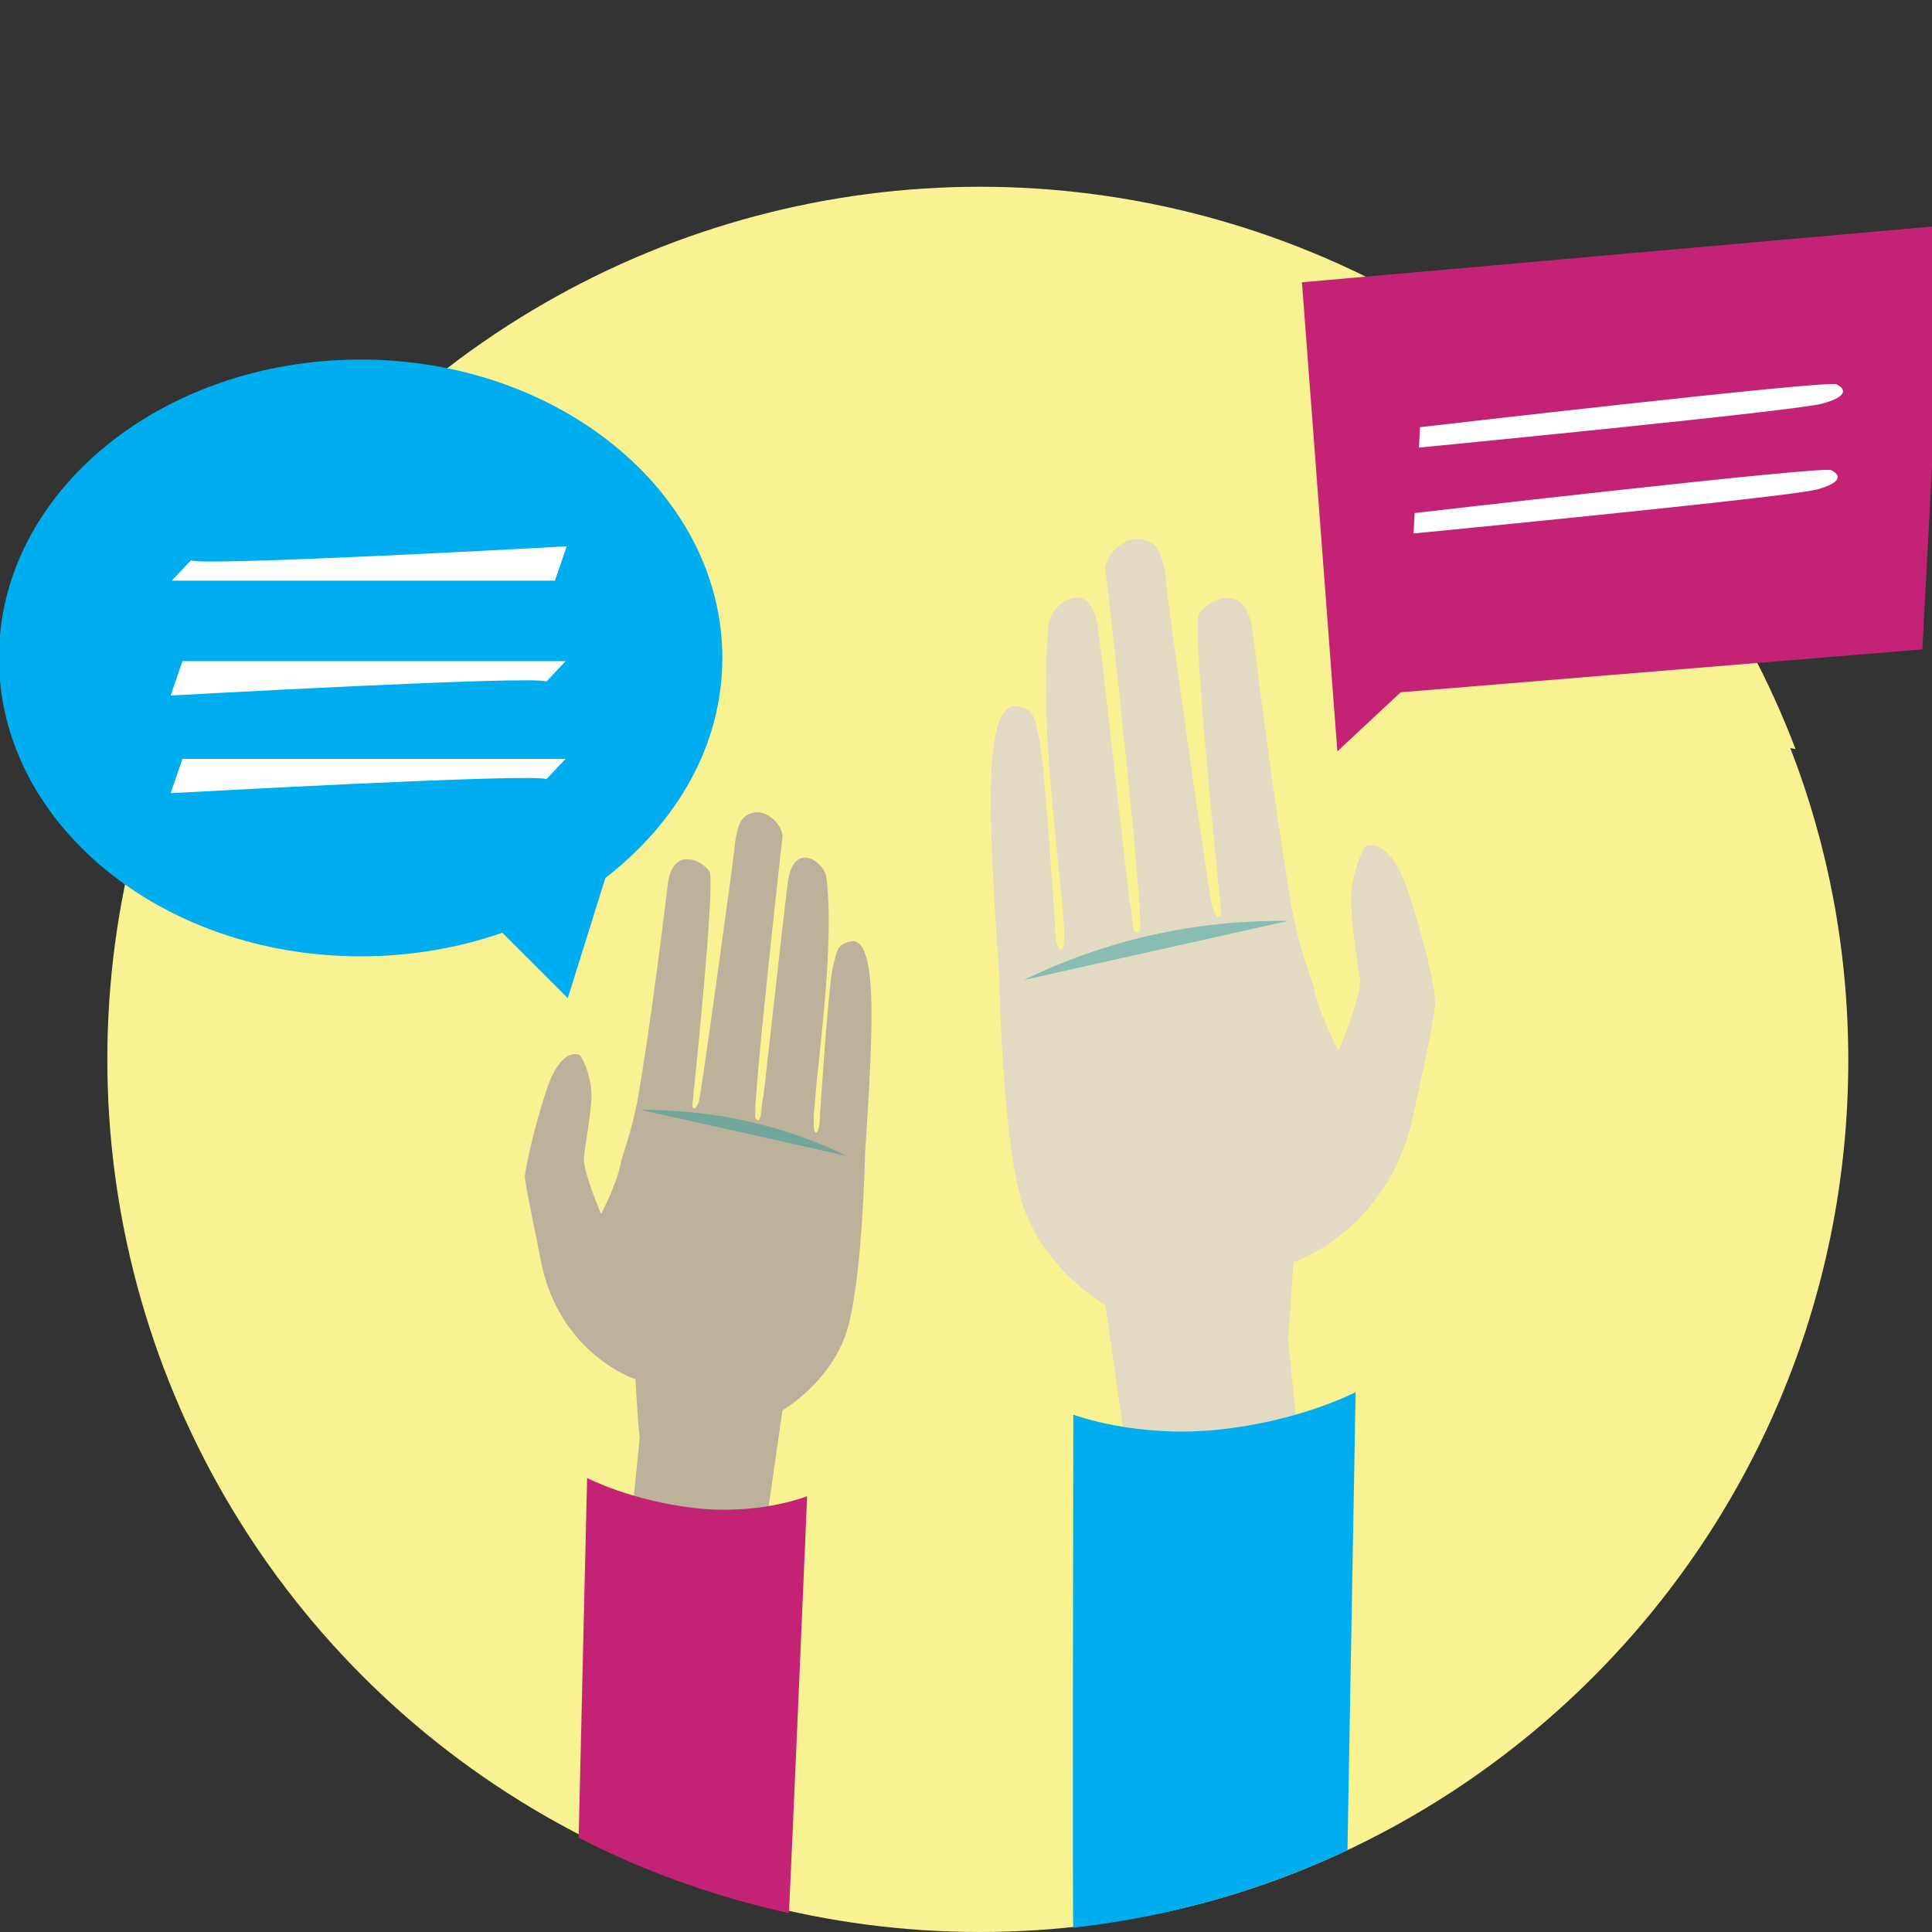 <?xml version="1.0" encoding="utf-8"?>
<!-- Generator: Adobe Illustrator 19.1.0, SVG Export Plug-In . SVG Version: 6.00 Build 0)  -->
<svg version="1.1" id="Capa_1" xmlns="http://www.w3.org/2000/svg" xmlns:xlink="http://www.w3.org/1999/xlink" x="0px" y="0px"
	 viewBox="739.3 108.7 180 180" style="enable-background:new 739.3 108.7 180 180;" xml:space="preserve">
<rect x="739.3" y="108.7" width="180" height="180" fill="#333333" stroke="none"/>
<style type="text/css">
	.st0{display:none;}
	.st1{display:inline;}
	.st2{fill:#C52375;}
	.st3{clip-path:url(#SVGID_2_);fill:#E6E8EA;}
	.st4{clip-path:url(#SVGID_4_);fill:#E3DBC3;}
	.st5{opacity:0.4;clip-path:url(#SVGID_6_);fill:#02929E;enable-background:new    ;}
	.st6{clip-path:url(#SVGID_8_);fill:#E3DBC3;}
	.st7{clip-path:url(#SVGID_10_);fill:#02929E;}
	.st8{clip-path:url(#SVGID_12_);fill:#2C2827;}
	.st9{clip-path:url(#SVGID_14_);fill:#B6B9BB;}
	.st10{clip-path:url(#SVGID_16_);fill:#94999B;}
	.st11{clip-path:url(#SVGID_18_);fill:#A7A9AC;}
	.st12{clip-path:url(#SVGID_20_);fill:#A7A9AC;}
	.st13{clip-path:url(#SVGID_22_);fill:#9E1F63;}
	.st14{clip-path:url(#SVGID_24_);fill:#9E1F63;}
	.st15{clip-path:url(#SVGID_26_);fill:none;stroke:#02929E;stroke-width:1.296;stroke-miterlimit:10;}
	.st16{clip-path:url(#SVGID_28_);fill:#A7A9AC;}
	.st17{clip-path:url(#SVGID_30_);fill:#A7A9AC;}
	.st18{clip-path:url(#SVGID_32_);fill:#2C2827;}
	.st19{clip-path:url(#SVGID_34_);}
	.st20{fill:#2C2827;}
	.st21{fill:#B6B9BB;}
	.st22{clip-path:url(#SVGID_36_);fill:#E6E8EA;}
	.st23{clip-path:url(#SVGID_38_);fill:#9AC3C1;}
	.st24{clip-path:url(#SVGID_40_);fill:#9E9EA1;}
	.st25{clip-path:url(#SVGID_42_);fill:#E3DBC3;}
	.st26{clip-path:url(#SVGID_44_);fill:#CED1D3;}
	.st27{clip-path:url(#SVGID_46_);fill:#E6E8EA;}
	.st28{clip-path:url(#SVGID_48_);fill:#B3B7BA;}
	.st29{clip-path:url(#SVGID_50_);fill:#CED1D3;}
	.st30{clip-path:url(#SVGID_52_);fill:#E6E8EA;}
	.st31{clip-path:url(#SVGID_54_);fill:#B3B7BA;}
	.st32{clip-path:url(#SVGID_56_);fill:#CED1D3;}
	.st33{clip-path:url(#SVGID_58_);fill:#E6E8EA;}
	.st34{clip-path:url(#SVGID_60_);fill:#B3B7BA;}
	.st35{clip-path:url(#SVGID_62_);fill:#CED1D3;}
	.st36{clip-path:url(#SVGID_64_);fill:#E6E8EA;}
	.st37{clip-path:url(#SVGID_66_);fill:#B3B7BA;}
	.st38{clip-path:url(#SVGID_68_);fill:#CED1D3;}
	.st39{clip-path:url(#SVGID_70_);fill:#E6E8EA;}
	.st40{clip-path:url(#SVGID_72_);fill:#B3B7BA;}
	.st41{clip-path:url(#SVGID_74_);fill:#CED1D3;}
	.st42{clip-path:url(#SVGID_76_);fill:#E6E8EA;}
	.st43{clip-path:url(#SVGID_78_);fill:#B3B7BA;}
	.st44{clip-path:url(#SVGID_80_);fill:#CED1D3;}
	.st45{clip-path:url(#SVGID_82_);fill:#E6E8EA;}
	.st46{clip-path:url(#SVGID_84_);fill:#B3B7BA;}
	.st47{clip-path:url(#SVGID_86_);fill:#CED1D3;}
	.st48{clip-path:url(#SVGID_88_);fill:#E6E8EA;}
	.st49{clip-path:url(#SVGID_90_);fill:#B3B7BA;}
	.st50{clip-path:url(#SVGID_92_);fill:#E0CE4B;}
	.st51{clip-path:url(#SVGID_94_);fill:#00AEEF;}
	.st52{clip-path:url(#SVGID_96_);fill:#0A7393;}
	.st53{opacity:0.22;clip-path:url(#SVGID_98_);fill:#5D5E5E;enable-background:new    ;}
	.st54{clip-path:url(#SVGID_100_);fill:#5D5E5E;}
	.st55{clip-path:url(#SVGID_102_);fill:#95D8EA;}
	.st56{clip-path:url(#SVGID_104_);fill:#0A7393;}
	.st57{clip-path:url(#SVGID_106_);fill:#00AEEF;}
	.st58{clip-path:url(#SVGID_108_);fill:#FFFFFF;}
	.st59{clip-path:url(#SVGID_110_);fill:#E3DBC3;}
	.st60{clip-path:url(#SVGID_112_);fill:#E3DBC3;}
	.st61{clip-path:url(#SVGID_114_);fill:#E0CE4B;}
	.st62{clip-path:url(#SVGID_116_);fill:#FFFFFF;}
	.st63{clip-path:url(#SVGID_118_);fill:#FFFFFF;}
	.st64{clip-path:url(#SVGID_120_);fill:#FFFFFF;}
	.st65{clip-path:url(#SVGID_122_);fill:#FFFFFF;}
	.st66{clip-path:url(#SVGID_124_);fill:#FFFFFF;}
	.st67{clip-path:url(#SVGID_126_);fill:#FFFFFF;}
	.st68{clip-path:url(#SVGID_128_);fill:#FFFFFF;}
	.st69{clip-path:url(#SVGID_130_);fill:#FFFFFF;}
	.st70{clip-path:url(#SVGID_132_);fill:#ED2387;}
	.st71{clip-path:url(#SVGID_134_);fill:#ED2387;}
	.st72{display:inline;fill:#00AEEF;}
	.st73{clip-path:url(#SVGID_136_);fill:none;}
	.st74{clip-path:url(#SVGID_138_);fill:#C52375;}
	.st75{clip-path:url(#SVGID_140_);}
	.st76{fill:#E3DBC3;}
	.st77{fill:#02929E;}
	.st78{opacity:0.19;enable-background:new    ;}
	.st79{opacity:0.4;fill:#02929E;enable-background:new    ;}
	.st80{clip-path:url(#SVGID_142_);fill:#C52375;}
	.st81{clip-path:url(#SVGID_144_);fill:#FFFFFF;}
	.st82{clip-path:url(#SVGID_146_);}
	.st83{clip-path:url(#SVGID_148_);}
	.st84{clip-path:url(#SVGID_150_);}
	.st85{clip-path:url(#SVGID_152_);}
	.st86{clip-path:url(#SVGID_154_);}
	.st87{clip-path:url(#SVGID_156_);}
	.st88{clip-path:url(#SVGID_158_);}
	
		.st89{clip-path:url(#SVGID_160_);fill:none;stroke:#02929E;stroke-width:1.249;stroke-linecap:round;stroke-linejoin:round;stroke-miterlimit:10;}
	
		.st90{clip-path:url(#SVGID_162_);fill:none;stroke:#02929E;stroke-width:1.249;stroke-linecap:round;stroke-linejoin:round;stroke-miterlimit:10;}
	.st91{clip-path:url(#SVGID_164_);}
	.st92{clip-path:url(#SVGID_166_);fill:#E3DBC3;}
	.st93{clip-path:url(#SVGID_168_);fill:#E3DBC3;}
	.st94{clip-path:url(#SVGID_170_);fill:#00AEEF;}
	.st95{clip-path:url(#SVGID_172_);fill:#00AEEF;}
	.st96{clip-path:url(#SVGID_174_);fill:#E0CE4B;}
	.st97{clip-path:url(#SVGID_176_);fill:#81184D;}
	.st98{clip-path:url(#SVGID_178_);fill:#C52375;}
	.st99{clip-path:url(#SVGID_180_);fill:#02929E;}
	.st100{clip-path:url(#SVGID_182_);fill:#FFFFFF;}
	.st101{clip-path:url(#SVGID_184_);fill:#81184D;}
	.st102{clip-path:url(#SVGID_186_);fill:#81184D;}
	.st103{clip-path:url(#SVGID_188_);fill:none;stroke:#02929E;stroke-width:0.424;stroke-miterlimit:10;}
	.st104{clip-path:url(#SVGID_190_);fill:none;stroke:#02929E;stroke-width:0.424;stroke-miterlimit:10;}
	.st105{clip-path:url(#SVGID_192_);fill:none;stroke:#02929E;stroke-width:0.424;stroke-miterlimit:10;}
	.st106{clip-path:url(#SVGID_194_);fill:none;stroke:#02929E;stroke-width:0.424;stroke-miterlimit:10;}
	.st107{clip-path:url(#SVGID_196_);fill:#E3DBC3;}
	.st108{clip-path:url(#SVGID_198_);fill:#FFFFFF;}
	.st109{clip-path:url(#SVGID_200_);fill:#FFFFFF;}
	.st110{clip-path:url(#SVGID_202_);fill:#E3DBC3;}
	.st111{clip-path:url(#SVGID_204_);fill:#02929E;}
	.st112{clip-path:url(#SVGID_206_);fill:#02929E;}
	.st113{clip-path:url(#SVGID_208_);fill:#02929E;}
	.st114{clip-path:url(#SVGID_210_);fill:#02929E;}
	.st115{clip-path:url(#SVGID_212_);fill:#E3DBC3;}
	.st116{clip-path:url(#SVGID_214_);fill:#E3DBC3;}
	.st117{clip-path:url(#SVGID_216_);fill:#E3DBC3;}
	.st118{clip-path:url(#SVGID_218_);fill:#02929E;}
	.st119{clip-path:url(#SVGID_220_);fill:#C52375;}
	.st120{clip-path:url(#SVGID_222_);fill:#00AEEF;}
	.st121{opacity:0.65;clip-path:url(#SVGID_224_);fill:#FFFFFF;enable-background:new    ;}
	.st122{clip-path:url(#SVGID_226_);fill:#C52375;}
	.st123{opacity:0.4;clip-path:url(#SVGID_228_);}
	.st124{clip-path:url(#SVGID_230_);fill:none;}
	.st125{clip-path:url(#SVGID_232_);fill:#FFFFFF;}
	.st126{clip-path:url(#SVGID_234_);fill:#FFFFFF;}
	.st127{clip-path:url(#SVGID_236_);fill:#FFFFFF;}
	.st128{clip-path:url(#SVGID_238_);}
	.st129{fill:#FFFFFF;}
	.st130{fill:#00AEEF;}
	.st131{opacity:0.4;}
	.st132{fill:none;}
	.st133{clip-path:url(#SVGID_240_);fill:#FFFFFF;}
	.st134{clip-path:url(#SVGID_242_);fill:#FFFFFF;}
	.st135{display:inline;fill:#C52375;}
	.st136{clip-path:url(#SVGID_244_);fill:#E3DBC3;}
	.st137{opacity:0.67;clip-path:url(#SVGID_246_);fill:#E3DBC3;enable-background:new    ;}
	.st138{clip-path:url(#SVGID_248_);fill:#FFFFFF;}
	.st139{clip-path:url(#SVGID_250_);fill:#E0CE4B;}
	.st140{opacity:0.67;clip-path:url(#SVGID_252_);fill:#E3DBC3;enable-background:new    ;}
	.st141{clip-path:url(#SVGID_254_);fill:#00AEEF;}
	.st142{clip-path:url(#SVGID_256_);}
	.st143{clip-path:url(#SVGID_258_);}
	.st144{clip-path:url(#SVGID_260_);}
	.st145{clip-path:url(#SVGID_262_);}
	.st146{clip-path:url(#SVGID_264_);}
	.st147{clip-path:url(#SVGID_266_);}
	.st148{fill:#02919D;}
	.st149{fill:#C42275;}
	.st150{clip-path:url(#SVGID_268_);fill:#C42275;}
	.st151{clip-path:url(#SVGID_268_);fill:#FFFFFF;}
	.st152{clip-path:url(#SVGID_268_);fill:#231F20;}
	
		.st153{clip-path:url(#SVGID_268_);fill:none;stroke:#02919D;stroke-width:1.249;stroke-linecap:round;stroke-linejoin:round;stroke-miterlimit:10;}
	.st154{clip-path:url(#SVGID_268_);fill:#E2DAC2;}
	.st155{clip-path:url(#SVGID_268_);fill:#00ADEE;}
	.st156{fill:#00ADEE;}
	.st157{clip-path:url(#SVGID_270_);fill:#F9F293;}
	.st158{clip-path:url(#SVGID_270_);fill:#81184D;}
	.st159{clip-path:url(#SVGID_270_);fill:#C42275;}
	.st160{clip-path:url(#SVGID_270_);fill:#02919D;}
	.st161{clip-path:url(#SVGID_270_);fill:#FFFFFF;}
	.st162{clip-path:url(#SVGID_270_);fill:none;stroke:#02919D;stroke-width:0.424;stroke-miterlimit:10;}
	.st163{clip-path:url(#SVGID_270_);fill:#E2DAC2;}
	.st164{clip-path:url(#SVGID_270_);fill:#CEB993;}
	.st165{clip-path:url(#SVGID_272_);fill:none;}
	.st166{clip-path:url(#SVGID_272_);fill:#C42275;}
	.st167{clip-path:url(#SVGID_272_);}
	.st168{fill:#E2DAC2;}
	.st169{fill:#0B7F82;}
	.st170{opacity:0.4;fill:#02919D;}
	.st171{clip-path:url(#SVGID_274_);fill:#E6E8E9;}
	.st172{clip-path:url(#SVGID_274_);fill:#E2DAC2;}
	.st173{opacity:0.4;clip-path:url(#SVGID_274_);fill:#02919D;}
	.st174{clip-path:url(#SVGID_274_);fill:#02919D;}
	.st175{clip-path:url(#SVGID_274_);fill:#2C2827;}
	.st176{clip-path:url(#SVGID_274_);fill:#B6B8BA;}
	.st177{clip-path:url(#SVGID_274_);fill:#93989A;}
	.st178{clip-path:url(#SVGID_274_);fill:#A6A8AB;}
	.st179{clip-path:url(#SVGID_274_);fill:#9E1F63;}
	.st180{clip-path:url(#SVGID_274_);fill:none;stroke:#02919D;stroke-width:1.296;stroke-miterlimit:10;}
	.st181{clip-path:url(#SVGID_274_);}
	.st182{fill:#B6B8BA;}
	.st183{clip-path:url(#SVGID_274_);fill:#99C3C0;}
	.st184{clip-path:url(#SVGID_274_);fill:#9D9DA1;}
	.st185{clip-path:url(#SVGID_274_);fill:#CDD1D3;}
	.st186{clip-path:url(#SVGID_274_);fill:#B3B7BA;}
	.st187{fill:#CEB993;}
	.st188{fill:#DFCD4B;}
	.st189{clip-path:url(#SVGID_276_);fill:#F9F293;}
	.st190{clip-path:url(#SVGID_276_);fill:#00ADEE;}
	.st191{clip-path:url(#SVGID_276_);fill:#097493;}
	.st192{opacity:0.22;clip-path:url(#SVGID_276_);fill:#5E5E5E;}
	.st193{clip-path:url(#SVGID_276_);fill:#5E5E5E;}
	.st194{clip-path:url(#SVGID_276_);fill:#93D7EA;}
	.st195{clip-path:url(#SVGID_276_);fill:#FFFFFF;}
	.st196{clip-path:url(#SVGID_276_);fill:#E2DAC2;}
	.st197{clip-path:url(#SVGID_276_);fill:#DFCD4B;}
	.st198{clip-path:url(#SVGID_276_);fill:#EC2386;}
	.st199{fill:#F9F29C;}
	.st200{fill:#DDD26C;}
	.st201{fill:none;stroke:#02919D;stroke-width:0.926;stroke-miterlimit:10;}
	.st202{clip-path:url(#SVGID_278_);fill:#00ADEE;}
	.st203{clip-path:url(#SVGID_278_);fill:#BCB29B;}
	.st204{opacity:0.4;clip-path:url(#SVGID_278_);fill:#02919D;}
	.st205{clip-path:url(#SVGID_278_);fill:none;stroke:#02919D;stroke-width:1.627;stroke-miterlimit:10;}
	.st206{clip-path:url(#SVGID_278_);fill:#02919D;}
	.st207{fill:#EC2386;}
	.st208{clip-path:url(#SVGID_280_);fill:#F9F29C;}
	.st209{clip-path:url(#SVGID_280_);fill:#E2DAC2;}
	.st210{opacity:0.4;clip-path:url(#SVGID_280_);fill:#02919D;}
	.st211{clip-path:url(#SVGID_280_);fill:none;stroke:#02919D;stroke-width:1.619;stroke-miterlimit:10;}
	.st212{clip-path:url(#SVGID_280_);fill:#02919D;}
	.st213{clip-path:url(#SVGID_280_);fill:#EC2386;}
	.st214{clip-path:url(#SVGID_280_);fill:none;stroke:#00ADEE;stroke-width:1.619;stroke-miterlimit:10;}
	.st215{clip-path:url(#SVGID_280_);fill:none;stroke:#00ADEE;stroke-width:1.439;stroke-miterlimit:10;}
	.st216{clip-path:url(#SVGID_280_);fill:none;stroke:#00ADEE;stroke-width:1.115;stroke-miterlimit:10;}
	.st217{fill:#B61F70;}
	.st218{clip-path:url(#SVGID_282_);fill:none;stroke:#231F20;stroke-width:0.888;stroke-miterlimit:10;}
	.st219{clip-path:url(#SVGID_282_);fill:#EC2386;}
	.st220{clip-path:url(#SVGID_282_);fill:#F9F29C;}
	.st221{clip-path:url(#SVGID_282_);fill:#BCB29B;}
	.st222{opacity:0.4;clip-path:url(#SVGID_282_);fill:#02919D;}
	.st223{clip-path:url(#SVGID_282_);fill:#DDD26C;}
	.st224{clip-path:url(#SVGID_282_);}
	.st225{fill:none;stroke:#02919D;stroke-width:1.447;stroke-linejoin:round;stroke-miterlimit:10;}
	.st226{fill:#FFFFFF;stroke:#02919D;stroke-width:1.615;stroke-linejoin:round;stroke-miterlimit:10;}
	.st227{fill:none;stroke:#02919D;stroke-width:1.238;stroke-miterlimit:10;}
	.st228{clip-path:url(#SVGID_282_);fill:none;stroke:#02919D;stroke-width:0.998;stroke-miterlimit:10;}
	.st229{clip-path:url(#SVGID_284_);fill:#F9F29C;}
	.st230{clip-path:url(#SVGID_284_);fill:#BCB29B;}
	.st231{opacity:0.4;clip-path:url(#SVGID_284_);fill:#02919D;}
	.st232{clip-path:url(#SVGID_284_);fill:none;stroke:#02919D;stroke-width:1.49;stroke-miterlimit:10;}
	.st233{clip-path:url(#SVGID_284_);fill:#02919D;}
	.st234{clip-path:url(#SVGID_284_);fill:none;stroke:#02919D;stroke-width:1.191;stroke-miterlimit:10;}
	.st235{clip-path:url(#SVGID_284_);fill:none;stroke:#02919D;stroke-width:1.605;stroke-miterlimit:10;}
	.st236{clip-path:url(#SVGID_286_);fill:none;stroke:#231F20;stroke-width:0.826;stroke-miterlimit:10;}
	.st237{clip-path:url(#SVGID_286_);fill:#02919D;}
	.st238{clip-path:url(#SVGID_286_);fill:#EC2386;}
	.st239{clip-path:url(#SVGID_286_);fill:#E2DAC2;}
	.st240{opacity:0.4;clip-path:url(#SVGID_286_);fill:#02919D;}
	.st241{clip-path:url(#SVGID_286_);fill:none;stroke:#02919D;stroke-width:1.363;stroke-miterlimit:10;}
	.st242{clip-path:url(#SVGID_286_);fill:none;stroke:#02919D;stroke-width:1.503;stroke-linejoin:round;stroke-miterlimit:10;}
	.st243{clip-path:url(#SVGID_286_);fill:#FFFFFF;stroke:#02919D;stroke-width:1.503;stroke-linejoin:round;stroke-miterlimit:10;}
	.st244{clip-path:url(#SVGID_288_);fill:none;stroke:#231F20;stroke-width:0.832;stroke-miterlimit:10;}
	.st245{clip-path:url(#SVGID_288_);fill:#00ADEE;}
	.st246{clip-path:url(#SVGID_288_);fill:#F9F29C;}
	.st247{clip-path:url(#SVGID_288_);fill:#E2DAC2;}
	.st248{opacity:0.4;clip-path:url(#SVGID_288_);fill:#02919D;}
	.st249{clip-path:url(#SVGID_288_);fill:none;stroke:#02919D;stroke-width:1.372;stroke-miterlimit:10;}
	.st250{clip-path:url(#SVGID_288_);fill:#02919D;}
	.st251{clip-path:url(#SVGID_288_);fill:none;stroke:#02919D;stroke-width:1.513;stroke-linejoin:round;stroke-miterlimit:10;}
	.st252{clip-path:url(#SVGID_288_);fill:#FFFFFF;stroke:#02919D;stroke-width:1.513;stroke-linejoin:round;stroke-miterlimit:10;}
	.st253{clip-path:url(#SVGID_288_);fill:none;stroke:#EC2386;stroke-width:1.625;stroke-miterlimit:10;}
	.st254{clip-path:url(#SVGID_288_);fill:none;stroke:#EC2386;stroke-width:1.405;stroke-miterlimit:10;}
	.st255{clip-path:url(#SVGID_288_);fill:#EC2386;}
	.st256{clip-path:url(#SVGID_288_);fill:#DDD26C;}
	.st257{clip-path:url(#SVGID_290_);fill:none;stroke:#02919D;stroke-width:1.621;stroke-miterlimit:10;}
	.st258{clip-path:url(#SVGID_290_);fill:#EC2386;}
	.st259{clip-path:url(#SVGID_290_);fill:#E2DAC2;}
	.st260{opacity:0.4;clip-path:url(#SVGID_290_);fill:#02919D;}
	.st261{clip-path:url(#SVGID_290_);fill:#F9F29C;}
	.st262{clip-path:url(#SVGID_290_);fill:#02919D;}
	.st263{clip-path:url(#SVGID_290_);fill:none;stroke:#02919D;stroke-width:1.726;stroke-miterlimit:10;}
	.st264{clip-path:url(#SVGID_290_);fill:none;stroke:#02919D;stroke-width:1.827;stroke-miterlimit:10;}
	.st265{clip-path:url(#SVGID_292_);}
	.st266{clip-path:url(#SVGID_292_);fill:#EC2386;}
	.st267{clip-path:url(#SVGID_292_);fill:none;stroke:#231F20;stroke-width:0.824;stroke-miterlimit:10;}
	.st268{clip-path:url(#SVGID_292_);fill:#02919D;}
	.st269{clip-path:url(#SVGID_292_);fill:#E2DAC2;}
	.st270{opacity:0.4;clip-path:url(#SVGID_292_);fill:#02919D;}
	.st271{clip-path:url(#SVGID_292_);fill:none;stroke:#02919D;stroke-width:1.359;stroke-miterlimit:10;}
	.st272{clip-path:url(#SVGID_292_);fill:none;stroke:#02919D;stroke-width:1.498;stroke-linejoin:round;stroke-miterlimit:10;}
	.st273{clip-path:url(#SVGID_292_);fill:#FFFFFF;stroke:#02919D;stroke-width:1.498;stroke-linejoin:round;stroke-miterlimit:10;}
	.st274{clip-path:url(#SVGID_292_);fill:none;stroke:#02919D;stroke-width:1.148;stroke-miterlimit:10;}
	.st275{clip-path:url(#SVGID_292_);fill:none;stroke:#FFFFFF;stroke-width:0.574;stroke-linecap:round;stroke-miterlimit:10;}
	.st276{clip-path:url(#SVGID_292_);fill:#0B7F82;}
	.st277{clip-path:url(#SVGID_292_);fill:#B61F70;}
	.st278{clip-path:url(#SVGID_294_);fill:#02919D;}
	.st279{clip-path:url(#SVGID_294_);fill:#0B7F82;}
	.st280{clip-path:url(#SVGID_294_);fill:none;stroke:#231F20;stroke-width:0.834;stroke-miterlimit:10;}
	.st281{clip-path:url(#SVGID_294_);fill:#EC2386;}
	.st282{clip-path:url(#SVGID_294_);fill:#BCB29B;}
	.st283{opacity:0.4;clip-path:url(#SVGID_294_);fill:#02919D;}
	.st284{clip-path:url(#SVGID_294_);fill:none;stroke:#02919D;stroke-width:1.375;stroke-miterlimit:10;}
	.st285{clip-path:url(#SVGID_294_);fill:none;stroke:#02919D;stroke-width:1.516;stroke-linejoin:round;stroke-miterlimit:10;}
	.st286{clip-path:url(#SVGID_294_);fill:#FFFFFF;stroke:#02919D;stroke-width:1.516;stroke-linejoin:round;stroke-miterlimit:10;}
	.st287{clip-path:url(#SVGID_294_);fill:none;stroke:#02919D;stroke-width:1.162;stroke-miterlimit:10;}
	.st288{clip-path:url(#SVGID_294_);fill:none;stroke:#EC2386;stroke-width:1.162;stroke-miterlimit:10;}
	.st289{clip-path:url(#SVGID_296_);fill:#00ADEE;}
	.st290{clip-path:url(#SVGID_296_);fill:#E2DAC2;}
	.st291{opacity:0.4;clip-path:url(#SVGID_296_);fill:#02919D;}
	.st292{clip-path:url(#SVGID_296_);fill:none;stroke:#02919D;stroke-width:1.608;stroke-miterlimit:10;}
	.st293{clip-path:url(#SVGID_296_);fill:#02919D;}
	.st294{clip-path:url(#SVGID_296_);fill:#EC2386;}
	.st295{clip-path:url(#SVGID_296_);}
	.st296{clip-path:url(#SVGID_298_);}
	.st297{clip-path:url(#SVGID_300_);fill:none;stroke:#231F20;stroke-width:0.829;stroke-miterlimit:10;}
	.st298{clip-path:url(#SVGID_300_);fill:#F9F29C;}
	.st299{clip-path:url(#SVGID_300_);fill:#02919D;}
	.st300{clip-path:url(#SVGID_300_);fill:#BCB29B;}
	.st301{opacity:0.4;clip-path:url(#SVGID_300_);fill:#02919D;}
	.st302{clip-path:url(#SVGID_300_);fill:none;stroke:#02919D;stroke-width:1.367;stroke-miterlimit:10;}
	.st303{clip-path:url(#SVGID_300_);fill:none;stroke:#02919D;stroke-width:1.508;stroke-linejoin:round;stroke-miterlimit:10;}
	.st304{clip-path:url(#SVGID_300_);fill:none;stroke:#00ADEE;stroke-width:1.619;stroke-miterlimit:10;}
	.st305{clip-path:url(#SVGID_300_);fill:none;stroke:#00ADEE;stroke-width:1.399;stroke-miterlimit:10;}
	.st306{clip-path:url(#SVGID_300_);}
	.st307{clip-path:url(#SVGID_300_);fill:#0B7F82;}
	.st308{clip-path:url(#SVGID_300_);fill:#00ADEE;}
	.st309{clip-path:url(#SVGID_302_);fill:#EC2386;}
	.st310{clip-path:url(#SVGID_302_);fill:#E2DAC2;}
	.st311{opacity:0.4;clip-path:url(#SVGID_302_);fill:#02919D;}
	.st312{clip-path:url(#SVGID_302_);fill:#F9F29C;}
	.st313{clip-path:url(#SVGID_302_);fill:none;stroke:#02919D;stroke-width:1.37;stroke-miterlimit:10;}
	.st314{clip-path:url(#SVGID_302_);fill:#02919D;}
	.st315{clip-path:url(#SVGID_302_);fill:none;stroke:#02919D;stroke-width:1.605;stroke-miterlimit:10;}
	.st316{clip-path:url(#SVGID_302_);fill:#DDD26C;}
	.st317{fill:none;stroke:#FFFFFF;stroke-width:1.651;stroke-miterlimit:10;}
	.st318{fill:none;stroke:#02919D;stroke-width:0.919;stroke-miterlimit:10;}
	.st319{fill:none;stroke:#02919D;stroke-width:0.989;stroke-miterlimit:10;}
	.st320{fill:#C2297D;}
	.st321{fill:#D2C5A6;}
	.st322{clip-path:url(#SVGID_304_);fill:#C42275;}
	.st323{clip-path:url(#SVGID_304_);fill:#FFFFFF;}
	.st324{clip-path:url(#SVGID_304_);fill:#231F20;}
	
		.st325{clip-path:url(#SVGID_304_);fill:none;stroke:#02919D;stroke-width:1.249;stroke-linecap:round;stroke-linejoin:round;stroke-miterlimit:10;}
	.st326{clip-path:url(#SVGID_304_);fill:#E2DAC2;}
	.st327{clip-path:url(#SVGID_304_);fill:#02919D;}
	.st328{clip-path:url(#SVGID_306_);fill:#F9F293;}
	.st329{clip-path:url(#SVGID_306_);fill:#00ADEE;}
	.st330{clip-path:url(#SVGID_306_);fill:#BCB29B;}
	.st331{clip-path:url(#SVGID_306_);fill:#C42275;}
	.st332{opacity:0.4;clip-path:url(#SVGID_306_);}
	.st333{clip-path:url(#SVGID_306_);fill:none;}
	.st334{clip-path:url(#SVGID_306_);fill:#FFFFFF;}
	.st335{clip-path:url(#SVGID_306_);}
	.st336{clip-path:url(#SVGID_308_);fill:#02919D;}
	.st337{clip-path:url(#SVGID_308_);fill:#C42275;}
	.st338{clip-path:url(#SVGID_308_);fill:#00ADEE;}
	.st339{opacity:0.65;clip-path:url(#SVGID_308_);fill:#FFFFFF;}
	.st340{opacity:0.4;clip-path:url(#SVGID_308_);}
	.st341{clip-path:url(#SVGID_308_);fill:none;}
	.st342{clip-path:url(#SVGID_308_);fill:#FFFFFF;}
	.st343{clip-path:url(#SVGID_308_);}
	.st344{fill:#F9F293;}
	.st345{clip-path:url(#SVGID_310_);}
	.st346{fill:#831B52;}
	.st347{clip-path:url(#SVGID_312_);}
	.st348{fill:#00779B;}
	.st349{opacity:0.15;fill:#00ADEE;}
	.st350{opacity:0.46;fill:#FFFFFF;}
</style>
<g>
	<defs>
		<path id="SVGID_305_" d="M941.9,113.4h-28.3h-71.8L799,122h-32.9L727,140.3c0,0-6.7,13.3,0,39.1c3.6,13.8,13.2,20.5,22,23.9
			c-0.1,1.4-0.1,2.8-0.1,4.2c0,44.9,36.4,81.3,81.3,81.3c44.9,0,81.3-36.4,81.3-81.3c0-10.3-1.9-20.1-5.4-29.1l31.7,5.8l10.2-21.5
			l9.1-36.7L941.9,113.4z"/>
	</defs>
	<clipPath id="SVGID_2_">
		<use xlink:href="#SVGID_305_"  style="overflow:visible;"/>
	</clipPath>
	<circle style="clip-path:url(#SVGID_2_);fill:#F9F293;" cx="830.6" cy="207.4" r="81.3"/>
	<path style="clip-path:url(#SVGID_2_);fill:#00ADEE;" d="M806.6,170c0-15.3-15.1-27.8-33.7-27.8s-33.7,12.4-33.7,27.8
		s15.1,27.8,33.7,27.8c4.7,0,9.2-0.8,13.2-2.2l6.1,6.1l3.5-11.2C802.4,185.3,806.6,178.1,806.6,170z"/>
	<path style="clip-path:url(#SVGID_2_);fill:#BCB29B;" d="M809.9,256.1l2.3-16c0,0,4.9-2.8,6.2-8.1c1.3-5.3,1.5-15.9,1.5-15.9
		s0.6-8.4,0.6-12.8c0-4.4-0.5-7.1-1.9-6.9c-1.4,0.3-1.3,0.9-1.7,2.4c-0.4,1.5-1.2,13.7-1.2,13.7s0,1.8-0.4,1.7
		c-0.6-0.1,0.4-6.7,0.9-12.9c0.5-6.2,0.3-9.3,0.1-10.8c-0.2-1.6-3.1-3.5-3.6,0.4c-0.5,3.9-2.2,19.6-2.3,20.1
		c-0.2,0.5-0.1,2.7-0.7,1.9c-0.4-0.5,2.4-25.3,2.5-26.2c0.1-1.1-1.7-3.1-3.4-2c-0.8,0.5-1,2.2-1.1,3.3c-0.1,1-3.1,22.9-3.3,23.4
		c-0.5,1.1-0.6,0.3-0.6,0.3s2.2-20.8,1.6-21.8c-0.6-1-3.5-2.5-3.9,1.3c-0.3,2.6-1.6,13.1-2.8,20c-0.6,3.1-1.5,5.4-1.6,6
		c-0.4,2-1.8,4.6-1.8,4.6s-1.7-4-1.6-5.2c0.1-1.2,0.6-3.7,0.7-5.5c0.1-1.8-0.7-3.6-1-4c-0.2-0.3-1.9-0.8-3.2,3.2c-1.3,4-1.9,7.1-2,8
		c0,0.7,1.2,6.3,1.6,8.4c1.9,8.3,8.7,10.5,8.7,10.5s0.3,5.1,0.4,5.4c0,0.3-1.4,13.7-1.5,14C797.4,256.6,808.3,259.2,809.9,256.1z"/>
	<path style="clip-path:url(#SVGID_2_);fill:#C42275;" d="M812.7,288.9c0.1-0.8,1.8-40.8,1.8-40.8s-4.5,1.8-10.5,1.1s-10-2.8-10-2.8
		l-1,42.5H812.7z"/>
	<g style="opacity:0.4;clip-path:url(#SVGID_2_);">
		<path class="st148" d="M818.2,216.4c-5.9-2.9-12.4-4.3-19.2-4.3"/>
	</g>
	<line style="clip-path:url(#SVGID_2_);fill:none;" x1="808.5" y1="215.5" x2="808.3" y2="215.9"/>
	<path style="clip-path:url(#SVGID_2_);fill:#FFFFFF;" d="M757.1,160.9c0.8,0.6,35-1.3,35-1.3l-1.1,3.2h-35.7L757.1,160.9z"/>
	<path style="clip-path:url(#SVGID_2_);fill:#FFFFFF;" d="M790.2,172.2c-0.8-0.6-35,1.3-35,1.3l1.1-3.2h35.7L790.2,172.2z"/>
	<path style="clip-path:url(#SVGID_2_);fill:#FFFFFF;" d="M790.2,181.3c-0.8-0.6-35,1.3-35,1.3l1.1-3.2h35.7L790.2,181.3z"/>
	<g style="clip-path:url(#SVGID_2_);">
		<path class="st168" d="M845.2,250.7l-2.9-20.4c0,0-6.3-3.6-8-10.3c-1.7-6.8-1.9-20.4-1.9-20.4s-0.8-10.7-0.8-16.3s0.7-9.1,2.4-8.8
			c1.8,0.3,1.7,1.2,2.1,3c0.5,1.9,1.5,17.5,1.5,17.5s0,2.2,0.6,2.2c0.8-0.1-0.5-8.5-1.1-16.5c-0.6-7.9-0.3-11.9-0.1-13.9
			c0.3-2,4-4.5,4.6,0.5c0.7,5,2.8,25,3,25.7c0.2,0.7,0.1,3.4,0.9,2.4c0.5-0.6-3-32.3-3.2-33.5c-0.2-1.4,2.1-4,4.3-2.6
			c1.1,0.7,1.3,2.9,1.4,4.2c0.1,1.3,4,29.3,4.3,29.9c0.6,1.4,0.8,0.4,0.8,0.4s-2.8-26.6-2.1-27.9c0.8-1.3,4.4-3.2,5,1.6
			c0.4,3.3,2.1,16.7,3.6,25.5c0.7,4,1.9,6.9,2.1,7.7c0.5,2.5,2.3,5.9,2.3,5.9s2.2-5.1,2-6.7c-0.2-1.6-0.8-4.7-0.8-7.1
			c-0.1-2.4,0.9-4.6,1.2-5.1c0.3-0.4,2.4-1,4.1,4.1c1.7,5.1,2.5,9.1,2.5,10.3c0.1,0.9-1.5,8.1-2.1,10.8
			c-2.4,10.6-11.1,13.4-11.1,13.4s-0.4,6.5-0.5,7c0,0.4,1.8,17.6,1.9,17.9C861.3,251.3,847.3,254.7,845.2,250.7z"/>
		<path class="st156" d="M839.3,288.9c-0.1-1.1,0-48.4,0-48.4s5.8,2.2,13.5,1.4s12.8-3.5,12.8-3.5l-0.9,50.6H839.3z"/>
		<g class="st131">
			<path class="st148" d="M834.7,200c7.6-3.7,15.9-5.6,24.6-5.5"/>
		</g>
		<line class="st132" x1="847.1" y1="198.7" x2="847.3" y2="199.3"/>
	</g>
</g>
<polygon class="st149" points="863.9,178.7 860.6,135 920.5,129.7 918.4,169.2 869.8,173.2 "/>
<path class="st129" d="M871.6,148.5c0,0,38-4.4,38.8-4s1.2,1.1-1.3,1.8c-2.5,0.7-37.6,4.1-37.6,4.1L871.6,148.5z"/>
<path class="st129" d="M871.1,156.5c0,0,38-4.4,38.8-4s1.2,1.1-1.3,1.8c-2.5,0.7-37.6,4.1-37.6,4.1L871.1,156.5z"/>
</svg>
